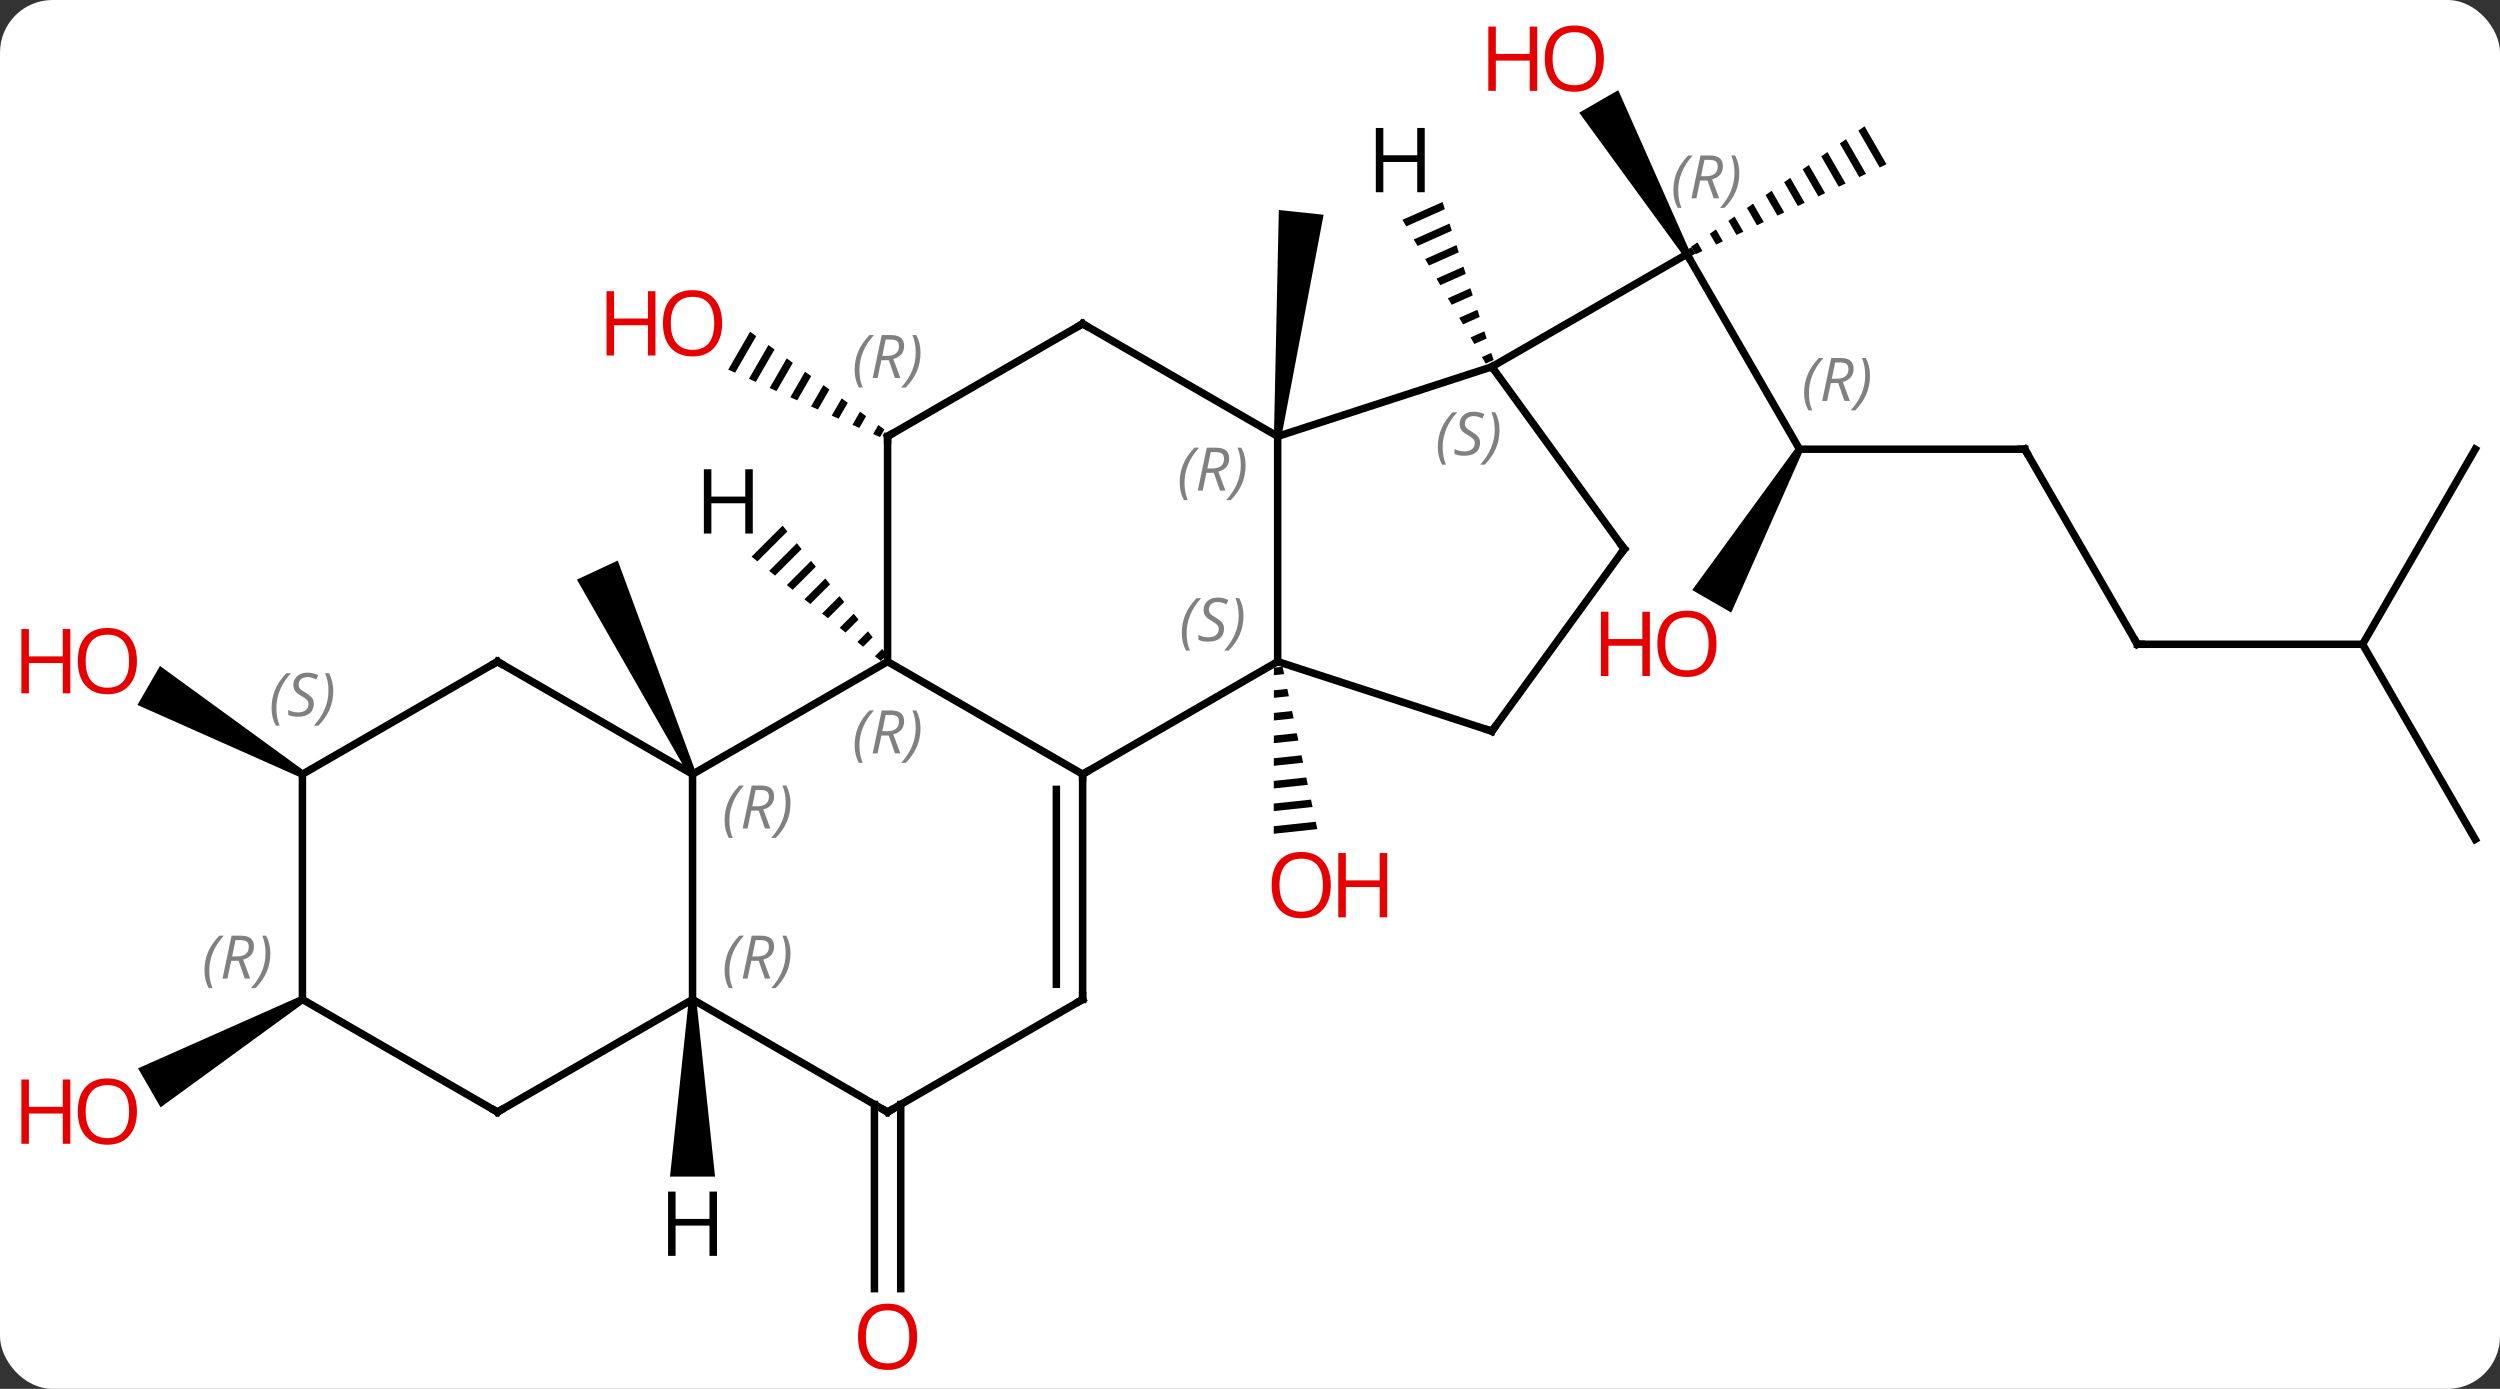 <svg width="333" viewBox="0 0 333 185" style="fill-opacity:1; color-rendering:auto; color-interpolation:auto; text-rendering:auto; stroke:black; stroke-linecap:square; stroke-miterlimit:10; shape-rendering:auto; stroke-opacity:1; fill:black; stroke-dasharray:none; font-weight:normal; stroke-width:1; font-family:'Open Sans'; font-style:normal; stroke-linejoin:miter; font-size:12; stroke-dashoffset:0; image-rendering:auto;" height="185" class="cas-substance-image" xmlns:xlink="http://www.w3.org/1999/xlink" xmlns="http://www.w3.org/2000/svg"><rect x="0" y="0" width="333" height="185" fill="#333333" stroke="none"/><svg class="cas-substance-single-component"><rect y="0" x="0" width="333" stroke="none" ry="7" rx="7" height="185" fill="white" class="cas-substance-group"/><svg y="0" x="0" width="333" viewBox="0 0 333 185" style="fill:black;" height="185" class="cas-substance-single-component-image"><svg><g><g transform="translate(172,93)" style="text-rendering:geometricPrecision; color-rendering:optimizeQuality; color-interpolation:linearRGB; stroke-linecap:butt; image-rendering:optimizeQuality;"><path style="stroke:none;" d="M-1.16 -4.191 L-2.313 -4.069 L-2.313 -4.069 L-2.314 -3.063 L-2.314 -3.063 L-0.95 -3.208 L-0.95 -3.208 L-1.16 -4.191 ZM-0.529 -1.242 L-2.317 -1.052 L-2.317 -1.052 L-2.318 -0.046 L-0.319 -0.259 L-0.319 -0.259 L-0.529 -1.242 ZM0.102 1.708 L-2.32 1.965 L-2.32 1.965 L-2.322 2.971 L-2.322 2.971 L0.312 2.691 L0.312 2.691 L0.102 1.708 ZM0.733 4.657 L-2.324 4.982 L-2.324 4.982 L-2.325 5.988 L-2.325 5.988 L0.943 5.64 L0.943 5.64 L0.733 4.657 ZM1.364 7.607 L-2.328 7.999 L-2.328 7.999 L-2.329 9.005 L-2.329 9.005 L1.574 8.59 L1.574 8.59 L1.364 7.607 ZM1.995 10.556 L-2.331 11.016 L-2.331 11.016 L-2.332 12.021 L-2.332 12.021 L2.205 11.539 L2.205 11.539 L1.995 10.556 ZM2.626 13.506 L-2.335 14.033 L-2.335 14.033 L-2.336 15.038 L-2.336 15.038 L2.837 14.489 L2.837 14.489 L2.626 13.506 ZM3.257 16.455 L-2.338 17.05 L-2.338 17.05 L-2.34 18.055 L-2.34 18.055 L3.468 17.438 L3.468 17.438 L3.257 16.455 Z"/><path style="stroke:none;" d="M-1.318 -34.823 L-2.312 -34.927 L-1.661 -65.024 L4.306 -64.396 Z"/><path style="stroke:none;" d="M-79.302 9.914 L-80.208 10.336 L-95.155 -15.796 L-89.717 -18.332 Z"/><path style="stroke:none;" d="M-72.089 -48.814 L-75 -43.765 L-74.081 -43.357 L-74.081 -43.357 L-71.275 -48.222 L-71.275 -48.222 L-72.089 -48.814 ZM-69.648 -47.038 L-72.243 -42.539 L-72.243 -42.539 L-71.324 -42.131 L-68.835 -46.447 L-68.835 -46.447 L-69.648 -47.038 ZM-67.208 -45.263 L-69.485 -41.314 L-69.485 -41.314 L-68.566 -40.905 L-66.395 -44.671 L-66.395 -44.671 L-67.208 -45.263 ZM-64.768 -43.487 L-66.728 -40.088 L-65.809 -39.68 L-63.954 -42.896 L-63.954 -42.896 L-64.768 -43.487 ZM-62.328 -41.712 L-63.971 -38.863 L-63.051 -38.454 L-61.514 -41.12 L-62.328 -41.712 ZM-59.887 -39.937 L-61.213 -37.637 L-60.294 -37.229 L-59.074 -39.345 L-59.074 -39.345 L-59.887 -39.937 ZM-57.447 -38.161 L-58.456 -36.411 L-58.456 -36.411 L-57.537 -36.003 L-57.537 -36.003 L-56.633 -37.569 L-57.447 -38.161 ZM-55.007 -36.386 L-55.699 -35.186 L-55.699 -35.186 L-54.779 -34.777 L-54.779 -34.777 L-54.193 -35.794 L-54.193 -35.794 L-55.007 -36.386 Z"/><line y2="54.115" y1="78.648" x2="-52.025" x1="-52.025" style="fill:none;"/><line y2="54.115" y1="78.648" x2="-55.525" x1="-55.525" style="fill:none;"/><line y2="-33.165" y1="-59.145" x2="67.698" x1="52.698" style="fill:none;"/><path style="stroke:none;" d="M76.362 -76.177 L75.538 -75.605 L75.538 -75.605 L78.369 -70.694 L78.369 -70.694 L79.277 -71.122 L76.362 -76.177 ZM73.888 -74.46 L73.064 -73.887 L75.645 -69.41 L76.553 -69.838 L76.553 -69.838 L73.888 -74.46 ZM71.415 -72.743 L70.59 -72.17 L70.59 -72.17 L72.922 -68.127 L72.922 -68.127 L73.83 -68.555 L73.83 -68.555 L71.415 -72.743 ZM68.941 -71.025 L68.116 -70.453 L68.116 -70.453 L70.198 -66.843 L70.198 -66.843 L71.106 -67.271 L71.106 -67.271 L68.941 -71.025 ZM66.467 -69.308 L65.642 -68.736 L65.642 -68.736 L67.474 -65.559 L67.474 -65.559 L68.382 -65.987 L66.467 -69.308 ZM63.993 -67.591 L63.168 -67.019 L63.168 -67.019 L64.751 -64.275 L65.658 -64.703 L63.993 -67.591 ZM61.519 -65.874 L60.694 -65.302 L60.694 -65.302 L62.027 -62.991 L62.027 -62.991 L62.935 -63.419 L62.935 -63.419 L61.519 -65.874 ZM59.045 -64.157 L58.22 -63.585 L58.22 -63.585 L59.303 -61.707 L59.303 -61.707 L60.211 -62.135 L60.211 -62.135 L59.045 -64.157 ZM56.571 -62.44 L55.746 -61.867 L55.746 -61.867 L56.579 -60.423 L56.579 -60.423 L57.487 -60.852 L56.571 -62.44 ZM54.097 -60.723 L53.273 -60.15 L53.273 -60.15 L53.855 -59.14 L53.855 -59.14 L54.763 -59.568 L54.763 -59.568 L54.097 -60.723 Z"/><path style="stroke:none;" d="M53.131 -59.395 L52.265 -58.895 L38.354 -77.989 L43.55 -80.989 Z"/><line y2="-44.145" y1="-59.145" x2="26.718" x1="52.698" style="fill:none;"/><line y2="-33.165" y1="-33.165" x2="97.698" x1="67.698" style="fill:none;"/><path style="stroke:none;" d="M67.265 -33.415 L68.131 -32.915 L58.599 -11.404 L53.403 -14.404 Z"/><line y2="-7.182" y1="-33.165" x2="112.698" x1="97.698" style="fill:none;"/><line y2="-7.182" y1="-7.182" x2="142.698" x1="112.698" style="fill:none;"/><line y2="18.798" y1="-7.182" x2="157.698" x1="142.698" style="fill:none;"/><line y2="-33.165" y1="-7.182" x2="157.698" x1="142.698" style="fill:none;"/><path style="stroke:none;" d="M-131.468 9.692 L-131.968 10.558 L-153.693 0.902 L-150.693 -4.294 Z"/><path style="stroke:none;" d="M-131.968 39.692 L-131.468 40.558 L-150.611 54.497 L-153.611 49.301 Z"/><line y2="-4.875" y1="10.125" x2="-1.815" x1="-27.795" style="fill:none;"/><line y2="-4.875" y1="10.125" x2="-53.775" x1="-27.795" style="fill:none;"/><line y2="40.125" y1="10.125" x2="-27.795" x1="-27.795" style="fill:none;"/><line y2="38.104" y1="12.146" x2="-31.295" x1="-31.295" style="fill:none;"/><line y2="-34.875" y1="-4.875" x2="-1.815" x1="-1.815" style="fill:none;"/><line y2="4.395" y1="-4.875" x2="26.718" x1="-1.815" style="fill:none;"/><line y2="10.125" y1="-4.875" x2="-79.755" x1="-53.775" style="fill:none;"/><line y2="-34.875" y1="-4.875" x2="-53.775" x1="-53.775" style="fill:none;"/><line y2="55.125" y1="40.125" x2="-53.775" x1="-27.795" style="fill:none;"/><line y2="-44.145" y1="-34.875" x2="26.718" x1="-1.815" style="fill:none;"/><line y2="-49.875" y1="-34.875" x2="-27.795" x1="-1.815" style="fill:none;"/><line y2="-19.875" y1="4.395" x2="44.352" x1="26.718" style="fill:none;"/><line y2="40.125" y1="10.125" x2="-79.755" x1="-79.755" style="fill:none;"/><line y2="-4.875" y1="10.125" x2="-105.738" x1="-79.755" style="fill:none;"/><line y2="-49.875" y1="-34.875" x2="-27.795" x1="-53.775" style="fill:none;"/><line y2="40.125" y1="55.125" x2="-79.755" x1="-53.775" style="fill:none;"/><line y2="-19.875" y1="-44.145" x2="44.352" x1="26.718" style="fill:none;"/><line y2="55.125" y1="40.125" x2="-105.738" x1="-79.755" style="fill:none;"/><line y2="10.125" y1="-4.875" x2="-131.718" x1="-105.738" style="fill:none;"/><line y2="40.125" y1="55.125" x2="-131.718" x1="-105.738" style="fill:none;"/><line y2="40.125" y1="10.125" x2="-131.718" x1="-131.718" style="fill:none;"/><path style="stroke:none;" d="M-67.755 -22.992 L-71.892 -18.855 L-71.11 -18.223 L-67.123 -22.21 L-67.123 -22.21 L-67.755 -22.992 ZM-65.86 -20.644 L-69.544 -16.96 L-68.762 -16.329 L-65.229 -19.862 L-65.229 -19.862 L-65.86 -20.644 ZM-63.966 -18.296 L-67.196 -15.066 L-66.414 -14.434 L-63.334 -17.514 L-63.966 -18.296 ZM-62.071 -15.948 L-64.848 -13.171 L-64.066 -12.54 L-61.44 -15.166 L-62.071 -15.948 ZM-60.176 -13.6 L-62.5 -11.277 L-61.718 -10.645 L-59.545 -12.818 L-60.176 -13.6 ZM-58.282 -11.252 L-60.152 -9.382 L-60.152 -9.382 L-59.37 -8.75 L-57.65 -10.47 L-58.282 -11.252 ZM-56.387 -8.904 L-57.804 -7.487 L-57.022 -6.856 L-55.756 -8.121 L-56.387 -8.904 ZM-54.493 -6.556 L-55.456 -5.593 L-54.673 -4.961 L-53.861 -5.774 L-54.493 -6.556 Z"/><path style="stroke:none;" d="M20.145 -66.094 L14.805 -63.717 L14.805 -63.717 L15.309 -62.847 L15.309 -62.847 L20.455 -65.137 L20.455 -65.137 L20.145 -66.094 ZM21.073 -63.223 L16.317 -61.106 L16.317 -61.106 L16.821 -60.236 L16.821 -60.236 L21.383 -62.267 L21.383 -62.267 L21.073 -63.223 ZM22.001 -60.353 L17.83 -58.496 L18.334 -57.626 L18.334 -57.626 L22.311 -59.396 L22.311 -59.396 L22.001 -60.353 ZM22.929 -57.482 L19.342 -55.885 L19.342 -55.885 L19.846 -55.015 L23.239 -56.525 L23.239 -56.525 L22.929 -57.482 ZM23.857 -54.611 L20.855 -53.274 L20.855 -53.274 L21.359 -52.404 L24.167 -53.654 L24.167 -53.654 L23.857 -54.611 ZM24.785 -51.74 L22.367 -50.664 L22.367 -50.664 L22.871 -49.793 L25.095 -50.783 L25.095 -50.783 L24.785 -51.74 ZM25.713 -48.869 L23.879 -48.053 L23.879 -48.053 L24.384 -47.183 L24.384 -47.183 L26.023 -47.912 L26.023 -47.912 L25.713 -48.869 ZM26.641 -45.998 L25.392 -45.442 L25.392 -45.442 L25.896 -44.572 L25.896 -44.572 L26.951 -45.041 L26.951 -45.041 L26.641 -45.998 Z"/><path style="stroke:none;" d="M-80.255 40.125 L-79.255 40.125 L-76.755 63.719 L-82.755 63.719 Z"/></g><g transform="translate(172,93)" style="fill:rgb(230,0,0); text-rendering:geometricPrecision; color-rendering:optimizeQuality; image-rendering:optimizeQuality; font-family:'Open Sans'; stroke:rgb(230,0,0); color-interpolation:linearRGB;"><path style="stroke:none;" d="M5.261 24.89 Q5.261 26.952 4.221 28.132 Q3.182 29.312 1.339 29.312 Q-0.552 29.312 -1.583 28.148 Q-2.615 26.983 -2.615 24.874 Q-2.615 22.78 -1.583 21.632 Q-0.552 20.483 1.339 20.483 Q3.198 20.483 4.229 21.655 Q5.261 22.827 5.261 24.89 ZM-1.568 24.89 Q-1.568 26.624 -0.825 27.53 Q-0.083 28.437 1.339 28.437 Q2.76 28.437 3.487 27.538 Q4.214 26.64 4.214 24.89 Q4.214 23.155 3.487 22.265 Q2.76 21.374 1.339 21.374 Q-0.083 21.374 -0.825 22.273 Q-1.568 23.171 -1.568 24.89 Z"/><path style="stroke:none;" d="M12.776 29.187 L11.776 29.187 L11.776 25.155 L7.261 25.155 L7.261 29.187 L6.261 29.187 L6.261 20.624 L7.261 20.624 L7.261 24.265 L11.776 24.265 L11.776 20.624 L12.776 20.624 L12.776 29.187 Z"/><path style="stroke:none;" d="M-75.817 -49.945 Q-75.817 -47.883 -76.857 -46.703 Q-77.896 -45.523 -79.739 -45.523 Q-81.63 -45.523 -82.661 -46.688 Q-83.692 -47.852 -83.692 -49.961 Q-83.692 -52.055 -82.661 -53.203 Q-81.63 -54.352 -79.739 -54.352 Q-77.88 -54.352 -76.849 -53.18 Q-75.817 -52.008 -75.817 -49.945 ZM-82.646 -49.945 Q-82.646 -48.211 -81.903 -47.305 Q-81.161 -46.398 -79.739 -46.398 Q-78.317 -46.398 -77.591 -47.297 Q-76.864 -48.195 -76.864 -49.945 Q-76.864 -51.68 -77.591 -52.57 Q-78.317 -53.461 -79.739 -53.461 Q-81.161 -53.461 -81.903 -52.562 Q-82.646 -51.664 -82.646 -49.945 Z"/><path style="stroke:none;" d="M-84.692 -45.648 L-85.692 -45.648 L-85.692 -49.68 L-90.208 -49.68 L-90.208 -45.648 L-91.208 -45.648 L-91.208 -54.211 L-90.208 -54.211 L-90.208 -50.57 L-85.692 -50.57 L-85.692 -54.211 L-84.692 -54.211 L-84.692 -45.648 Z"/><path style="stroke:none;" d="M-49.837 85.055 Q-49.837 87.117 -50.877 88.297 Q-51.916 89.477 -53.759 89.477 Q-55.65 89.477 -56.681 88.312 Q-57.712 87.148 -57.712 85.039 Q-57.712 82.945 -56.681 81.797 Q-55.65 80.648 -53.759 80.648 Q-51.9 80.648 -50.869 81.82 Q-49.837 82.992 -49.837 85.055 ZM-56.666 85.055 Q-56.666 86.789 -55.923 87.695 Q-55.181 88.602 -53.759 88.602 Q-52.337 88.602 -51.611 87.703 Q-50.884 86.805 -50.884 85.055 Q-50.884 83.32 -51.611 82.43 Q-52.337 81.539 -53.759 81.539 Q-55.181 81.539 -55.923 82.438 Q-56.666 83.336 -56.666 85.055 Z"/></g><g transform="translate(172,93)" style="stroke-linecap:butt; text-rendering:geometricPrecision; color-rendering:optimizeQuality; image-rendering:optimizeQuality; font-family:'Open Sans'; color-interpolation:linearRGB; stroke-miterlimit:5;"><path style="fill:none;" d="M53.131 -59.395 L52.698 -59.145 L52.948 -58.712"/></g><g transform="translate(172,93)" style="stroke-linecap:butt; font-size:8.4px; fill:gray; text-rendering:geometricPrecision; image-rendering:optimizeQuality; color-rendering:optimizeQuality; font-family:'Open Sans'; font-style:italic; stroke:gray; color-interpolation:linearRGB; stroke-miterlimit:5;"><path style="stroke:none;" d="M50.897 -67.64 Q50.897 -68.968 51.366 -70.093 Q51.835 -71.218 52.866 -72.296 L53.476 -72.296 Q52.507 -71.234 52.022 -70.062 Q51.538 -68.89 51.538 -67.656 Q51.538 -66.328 51.976 -65.312 L51.46 -65.312 Q50.897 -66.343 50.897 -67.64 ZM54.458 -68.953 L53.958 -66.578 L53.301 -66.578 L54.504 -72.296 L55.754 -72.296 Q57.489 -72.296 57.489 -70.859 Q57.489 -69.5 56.051 -69.109 L56.989 -66.578 L56.27 -66.578 L55.442 -68.953 L54.458 -68.953 ZM55.036 -71.703 Q54.645 -69.781 54.583 -69.531 L55.239 -69.531 Q55.989 -69.531 56.395 -69.859 Q56.801 -70.187 56.801 -70.812 Q56.801 -71.281 56.543 -71.492 Q56.286 -71.703 55.692 -71.703 L55.036 -71.703 ZM59.675 -69.953 Q59.675 -68.625 59.198 -67.492 Q58.722 -66.359 57.706 -65.312 L57.097 -65.312 Q59.034 -67.468 59.034 -69.953 Q59.034 -71.281 58.597 -72.296 L59.112 -72.296 Q59.675 -71.234 59.675 -69.953 Z"/><path style="stroke:none;" d="M68.309 -40.661 Q68.309 -41.989 68.778 -43.114 Q69.247 -44.239 70.278 -45.318 L70.887 -45.318 Q69.919 -44.255 69.434 -43.083 Q68.95 -41.911 68.95 -40.677 Q68.95 -39.349 69.387 -38.333 L68.872 -38.333 Q68.309 -39.364 68.309 -40.661 ZM71.869 -41.974 L71.369 -39.599 L70.713 -39.599 L71.916 -45.318 L73.166 -45.318 Q74.901 -45.318 74.901 -43.88 Q74.901 -42.521 73.463 -42.13 L74.401 -39.599 L73.682 -39.599 L72.854 -41.974 L71.869 -41.974 ZM72.447 -44.724 Q72.057 -42.802 71.994 -42.552 L72.651 -42.552 Q73.401 -42.552 73.807 -42.88 Q74.213 -43.208 74.213 -43.833 Q74.213 -44.302 73.955 -44.513 Q73.697 -44.724 73.104 -44.724 L72.447 -44.724 ZM77.087 -42.974 Q77.087 -41.646 76.61 -40.513 Q76.133 -39.38 75.118 -38.333 L74.508 -38.333 Q76.446 -40.489 76.446 -42.974 Q76.446 -44.302 76.008 -45.318 L76.524 -45.318 Q77.087 -44.255 77.087 -42.974 Z"/></g><g transform="translate(172,93)" style="stroke-linecap:butt; fill:rgb(230,0,0); text-rendering:geometricPrecision; color-rendering:optimizeQuality; image-rendering:optimizeQuality; font-family:'Open Sans'; stroke:rgb(230,0,0); color-interpolation:linearRGB; stroke-miterlimit:5;"><path style="stroke:none;" d="M41.636 -85.195 Q41.636 -83.133 40.596 -81.953 Q39.557 -80.773 37.714 -80.773 Q35.823 -80.773 34.792 -81.938 Q33.761 -83.102 33.761 -85.211 Q33.761 -87.305 34.792 -88.453 Q35.823 -89.602 37.714 -89.602 Q39.573 -89.602 40.604 -88.43 Q41.636 -87.258 41.636 -85.195 ZM34.807 -85.195 Q34.807 -83.461 35.55 -82.555 Q36.292 -81.648 37.714 -81.648 Q39.136 -81.648 39.862 -82.547 Q40.589 -83.445 40.589 -85.195 Q40.589 -86.93 39.862 -87.82 Q39.136 -88.711 37.714 -88.711 Q36.292 -88.711 35.55 -87.812 Q34.807 -86.914 34.807 -85.195 Z"/><path style="stroke:none;" d="M32.761 -80.898 L31.761 -80.898 L31.761 -84.93 L27.245 -84.93 L27.245 -80.898 L26.245 -80.898 L26.245 -89.461 L27.245 -89.461 L27.245 -85.82 L31.761 -85.82 L31.761 -89.461 L32.761 -89.461 L32.761 -80.898 Z"/><path style="fill:none; stroke:black;" d="M97.198 -33.165 L97.698 -33.165 L97.948 -32.732"/><path style="stroke:none;" d="M56.636 -7.252 Q56.636 -5.19 55.596 -4.01 Q54.557 -2.83 52.714 -2.83 Q50.823 -2.83 49.792 -3.994 Q48.761 -5.159 48.761 -7.268 Q48.761 -9.362 49.792 -10.51 Q50.823 -11.659 52.714 -11.659 Q54.573 -11.659 55.604 -10.487 Q56.636 -9.315 56.636 -7.252 ZM49.807 -7.252 Q49.807 -5.518 50.55 -4.612 Q51.292 -3.705 52.714 -3.705 Q54.136 -3.705 54.862 -4.604 Q55.589 -5.502 55.589 -7.252 Q55.589 -8.987 54.862 -9.877 Q54.136 -10.768 52.714 -10.768 Q51.292 -10.768 50.55 -9.87 Q49.807 -8.971 49.807 -7.252 Z"/><path style="stroke:none;" d="M47.761 -2.955 L46.761 -2.955 L46.761 -6.987 L42.245 -6.987 L42.245 -2.955 L41.245 -2.955 L41.245 -11.518 L42.245 -11.518 L42.245 -7.877 L46.761 -7.877 L46.761 -11.518 L47.761 -11.518 L47.761 -2.955 Z"/><path style="fill:none; stroke:black;" d="M112.448 -7.615 L112.698 -7.182 L113.198 -7.182"/><path style="stroke:none;" d="M-153.761 -4.945 Q-153.761 -2.883 -154.8 -1.703 Q-155.839 -0.523 -157.682 -0.523 Q-159.573 -0.523 -160.604 -1.688 Q-161.636 -2.852 -161.636 -4.961 Q-161.636 -7.055 -160.604 -8.203 Q-159.573 -9.352 -157.682 -9.352 Q-155.823 -9.352 -154.792 -8.18 Q-153.761 -7.008 -153.761 -4.945 ZM-160.589 -4.945 Q-160.589 -3.211 -159.846 -2.305 Q-159.104 -1.398 -157.682 -1.398 Q-156.261 -1.398 -155.534 -2.297 Q-154.807 -3.195 -154.807 -4.945 Q-154.807 -6.68 -155.534 -7.57 Q-156.261 -8.461 -157.682 -8.461 Q-159.104 -8.461 -159.846 -7.562 Q-160.589 -6.664 -160.589 -4.945 Z"/><path style="stroke:none;" d="M-162.636 -0.648 L-163.636 -0.648 L-163.636 -4.68 L-168.151 -4.68 L-168.151 -0.648 L-169.151 -0.648 L-169.151 -9.211 L-168.151 -9.211 L-168.151 -5.57 L-163.636 -5.57 L-163.636 -9.211 L-162.636 -9.211 L-162.636 -0.648 Z"/><path style="stroke:none;" d="M-153.761 55.055 Q-153.761 57.117 -154.8 58.297 Q-155.839 59.477 -157.682 59.477 Q-159.573 59.477 -160.604 58.312 Q-161.636 57.148 -161.636 55.039 Q-161.636 52.945 -160.604 51.797 Q-159.573 50.648 -157.682 50.648 Q-155.823 50.648 -154.792 51.82 Q-153.761 52.992 -153.761 55.055 ZM-160.589 55.055 Q-160.589 56.789 -159.846 57.695 Q-159.104 58.602 -157.682 58.602 Q-156.261 58.602 -155.534 57.703 Q-154.807 56.805 -154.807 55.055 Q-154.807 53.32 -155.534 52.43 Q-156.261 51.539 -157.682 51.539 Q-159.104 51.539 -159.846 52.438 Q-160.589 53.336 -160.589 55.055 Z"/><path style="stroke:none;" d="M-162.636 59.352 L-163.636 59.352 L-163.636 55.32 L-168.151 55.32 L-168.151 59.352 L-169.151 59.352 L-169.151 50.789 L-168.151 50.789 L-168.151 54.43 L-163.636 54.43 L-163.636 50.789 L-162.636 50.789 L-162.636 59.352 Z"/><path style="fill:none; stroke:black;" d="M-27.795 10.625 L-27.795 10.125 L-27.362 9.875"/></g><g transform="translate(172,93)" style="stroke-linecap:butt; font-size:8.4px; fill:gray; text-rendering:geometricPrecision; image-rendering:optimizeQuality; color-rendering:optimizeQuality; font-family:'Open Sans'; font-style:italic; stroke:gray; color-interpolation:linearRGB; stroke-miterlimit:5;"><path style="stroke:none;" d="M-14.584 -8.672 Q-14.584 -10 -14.115 -11.125 Q-13.646 -12.25 -12.615 -13.328 L-12.006 -13.328 Q-12.974 -12.266 -13.459 -11.094 Q-13.943 -9.922 -13.943 -8.687 Q-13.943 -7.359 -13.506 -6.344 L-14.021 -6.344 Q-14.584 -7.375 -14.584 -8.672 ZM-8.961 -9.266 Q-8.961 -8.437 -9.508 -7.984 Q-10.055 -7.531 -11.055 -7.531 Q-11.461 -7.531 -11.774 -7.586 Q-12.086 -7.641 -12.367 -7.781 L-12.367 -8.437 Q-11.742 -8.109 -11.039 -8.109 Q-10.414 -8.109 -10.039 -8.406 Q-9.664 -8.703 -9.664 -9.219 Q-9.664 -9.531 -9.867 -9.758 Q-10.071 -9.984 -10.633 -10.312 Q-11.227 -10.641 -11.453 -10.969 Q-11.68 -11.297 -11.68 -11.75 Q-11.68 -12.484 -11.164 -12.945 Q-10.649 -13.406 -9.805 -13.406 Q-9.43 -13.406 -9.094 -13.328 Q-8.758 -13.25 -8.383 -13.078 L-8.649 -12.484 Q-8.899 -12.641 -9.219 -12.726 Q-9.539 -12.812 -9.805 -12.812 Q-10.336 -12.812 -10.657 -12.539 Q-10.977 -12.266 -10.977 -11.797 Q-10.977 -11.594 -10.907 -11.445 Q-10.836 -11.297 -10.696 -11.164 Q-10.555 -11.031 -10.133 -10.781 Q-9.571 -10.437 -9.367 -10.242 Q-9.164 -10.047 -9.063 -9.812 Q-8.961 -9.578 -8.961 -9.266 ZM-6.367 -10.984 Q-6.367 -9.656 -6.843 -8.523 Q-7.32 -7.391 -8.335 -6.344 L-8.945 -6.344 Q-7.007 -8.5 -7.007 -10.984 Q-7.007 -12.312 -7.445 -13.328 L-6.929 -13.328 Q-6.367 -12.266 -6.367 -10.984 Z"/><path style="stroke:none;" d="M-58.164 6.289 Q-58.164 4.961 -57.695 3.836 Q-57.226 2.711 -56.195 1.633 L-55.586 1.633 Q-56.554 2.695 -57.039 3.867 Q-57.523 5.039 -57.523 6.273 Q-57.523 7.602 -57.086 8.617 L-57.601 8.617 Q-58.164 7.586 -58.164 6.289 ZM-54.604 4.977 L-55.104 7.352 L-55.76 7.352 L-54.557 1.633 L-53.307 1.633 Q-51.572 1.633 -51.572 3.07 Q-51.572 4.43 -53.01 4.82 L-52.072 7.352 L-52.791 7.352 L-53.619 4.977 L-54.604 4.977 ZM-54.026 2.227 Q-54.416 4.148 -54.479 4.398 L-53.822 4.398 Q-53.072 4.398 -52.666 4.07 Q-52.26 3.742 -52.26 3.117 Q-52.26 2.648 -52.518 2.438 Q-52.776 2.227 -53.369 2.227 L-54.026 2.227 ZM-49.386 3.977 Q-49.386 5.305 -49.863 6.438 Q-50.34 7.57 -51.355 8.617 L-51.965 8.617 Q-50.027 6.461 -50.027 3.977 Q-50.027 2.648 -50.465 1.633 L-49.949 1.633 Q-49.386 2.695 -49.386 3.977 Z"/><path style="fill:none; stroke:black;" d="M-27.795 39.625 L-27.795 40.125 L-28.228 40.375"/><path style="stroke:none;" d="M-14.864 -28.711 Q-14.864 -30.039 -14.395 -31.164 Q-13.926 -32.289 -12.895 -33.367 L-12.286 -33.367 Q-13.255 -32.305 -13.739 -31.133 Q-14.223 -29.961 -14.223 -28.727 Q-14.223 -27.398 -13.786 -26.383 L-14.301 -26.383 Q-14.864 -27.414 -14.864 -28.711 ZM-11.304 -30.023 L-11.804 -27.648 L-12.46 -27.648 L-11.257 -33.367 L-10.007 -33.367 Q-8.273 -33.367 -8.273 -31.93 Q-8.273 -30.57 -9.71 -30.18 L-8.773 -27.648 L-9.491 -27.648 L-10.319 -30.023 L-11.304 -30.023 ZM-10.726 -32.773 Q-11.116 -30.852 -11.179 -30.602 L-10.523 -30.602 Q-9.773 -30.602 -9.366 -30.93 Q-8.96 -31.258 -8.96 -31.883 Q-8.96 -32.352 -9.218 -32.563 Q-9.476 -32.773 -10.069 -32.773 L-10.726 -32.773 ZM-6.087 -31.023 Q-6.087 -29.695 -6.563 -28.563 Q-7.04 -27.43 -8.055 -26.383 L-8.665 -26.383 Q-6.727 -28.539 -6.727 -31.023 Q-6.727 -32.352 -7.165 -33.367 L-6.649 -33.367 Q-6.087 -32.305 -6.087 -31.023 Z"/><path style="fill:none; stroke:black;" d="M26.242 4.24 L26.718 4.395 L27.012 3.99"/><path style="stroke:none;" d="M-75.483 16.289 Q-75.483 14.961 -75.015 13.836 Q-74.546 12.711 -73.515 11.633 L-72.905 11.633 Q-73.874 12.695 -74.358 13.867 Q-74.843 15.039 -74.843 16.273 Q-74.843 17.602 -74.405 18.617 L-74.921 18.617 Q-75.483 17.586 -75.483 16.289 ZM-71.923 14.976 L-72.423 17.352 L-73.079 17.352 L-71.876 11.633 L-70.626 11.633 Q-68.892 11.633 -68.892 13.07 Q-68.892 14.43 -70.329 14.82 L-69.392 17.352 L-70.111 17.352 L-70.939 14.976 L-71.923 14.976 ZM-71.345 12.226 Q-71.736 14.148 -71.798 14.398 L-71.142 14.398 Q-70.392 14.398 -69.986 14.07 Q-69.579 13.742 -69.579 13.117 Q-69.579 12.648 -69.837 12.437 Q-70.095 12.226 -70.689 12.226 L-71.345 12.226 ZM-66.706 13.976 Q-66.706 15.305 -67.183 16.437 Q-67.659 17.57 -68.675 18.617 L-69.284 18.617 Q-67.347 16.461 -67.347 13.976 Q-67.347 12.648 -67.784 11.633 L-67.269 11.633 Q-66.706 12.695 -66.706 13.976 Z"/><path style="fill:none; stroke:black;" d="M-53.775 -34.375 L-53.775 -34.875 L-53.342 -35.125"/><path style="stroke:none;" d="M-58.164 -43.711 Q-58.164 -45.039 -57.695 -46.164 Q-57.226 -47.289 -56.195 -48.367 L-55.586 -48.367 Q-56.554 -47.305 -57.039 -46.133 Q-57.523 -44.961 -57.523 -43.727 Q-57.523 -42.398 -57.086 -41.383 L-57.601 -41.383 Q-58.164 -42.414 -58.164 -43.711 ZM-54.604 -45.023 L-55.104 -42.648 L-55.76 -42.648 L-54.557 -48.367 L-53.307 -48.367 Q-51.572 -48.367 -51.572 -46.93 Q-51.572 -45.57 -53.01 -45.18 L-52.072 -42.648 L-52.791 -42.648 L-53.619 -45.023 L-54.604 -45.023 ZM-54.026 -47.773 Q-54.416 -45.852 -54.479 -45.602 L-53.822 -45.602 Q-53.072 -45.602 -52.666 -45.93 Q-52.26 -46.258 -52.26 -46.883 Q-52.26 -47.352 -52.518 -47.562 Q-52.776 -47.773 -53.369 -47.773 L-54.026 -47.773 ZM-49.386 -46.023 Q-49.386 -44.695 -49.863 -43.562 Q-50.34 -42.43 -51.355 -41.383 L-51.965 -41.383 Q-50.027 -43.539 -50.027 -46.023 Q-50.027 -47.352 -50.465 -48.367 L-49.949 -48.367 Q-49.386 -47.305 -49.386 -46.023 Z"/><path style="fill:none; stroke:black;" d="M-53.342 54.875 L-53.775 55.125 L-54.208 54.875"/><path style="stroke:none;" d="M19.519 -33.431 Q19.519 -34.759 19.988 -35.884 Q20.457 -37.009 21.488 -38.088 L22.097 -38.088 Q21.129 -37.025 20.644 -35.853 Q20.16 -34.681 20.16 -33.447 Q20.16 -32.119 20.597 -31.103 L20.082 -31.103 Q19.519 -32.134 19.519 -33.431 ZM25.142 -34.025 Q25.142 -33.197 24.595 -32.744 Q24.048 -32.291 23.048 -32.291 Q22.642 -32.291 22.329 -32.345 Q22.017 -32.4 21.736 -32.541 L21.736 -33.197 Q22.361 -32.869 23.064 -32.869 Q23.689 -32.869 24.064 -33.166 Q24.439 -33.463 24.439 -33.978 Q24.439 -34.291 24.236 -34.517 Q24.032 -34.744 23.47 -35.072 Q22.876 -35.4 22.65 -35.728 Q22.423 -36.056 22.423 -36.509 Q22.423 -37.244 22.939 -37.705 Q23.454 -38.166 24.298 -38.166 Q24.673 -38.166 25.009 -38.088 Q25.345 -38.009 25.72 -37.838 L25.454 -37.244 Q25.204 -37.4 24.884 -37.486 Q24.564 -37.572 24.298 -37.572 Q23.767 -37.572 23.447 -37.298 Q23.126 -37.025 23.126 -36.556 Q23.126 -36.353 23.197 -36.205 Q23.267 -36.056 23.407 -35.923 Q23.548 -35.791 23.97 -35.541 Q24.532 -35.197 24.736 -35.002 Q24.939 -34.806 25.04 -34.572 Q25.142 -34.338 25.142 -34.025 ZM27.736 -35.744 Q27.736 -34.416 27.26 -33.283 Q26.783 -32.15 25.768 -31.103 L25.158 -31.103 Q27.096 -33.259 27.096 -35.744 Q27.096 -37.072 26.658 -38.088 L27.174 -38.088 Q27.736 -37.025 27.736 -35.744 Z"/><path style="fill:none; stroke:black;" d="M-27.362 -49.625 L-27.795 -49.875 L-28.228 -49.625"/><path style="fill:none; stroke:black;" d="M44.058 -19.471 L44.352 -19.875 L44.058 -20.279"/><path style="stroke:none;" d="M-75.483 36.289 Q-75.483 34.961 -75.015 33.836 Q-74.546 32.711 -73.515 31.633 L-72.905 31.633 Q-73.874 32.695 -74.358 33.867 Q-74.843 35.039 -74.843 36.273 Q-74.843 37.602 -74.405 38.617 L-74.921 38.617 Q-75.483 37.586 -75.483 36.289 ZM-71.923 34.977 L-72.423 37.352 L-73.079 37.352 L-71.876 31.633 L-70.626 31.633 Q-68.892 31.633 -68.892 33.07 Q-68.892 34.43 -70.329 34.82 L-69.392 37.352 L-70.111 37.352 L-70.939 34.977 L-71.923 34.977 ZM-71.345 32.227 Q-71.736 34.148 -71.798 34.398 L-71.142 34.398 Q-70.392 34.398 -69.986 34.07 Q-69.579 33.742 -69.579 33.117 Q-69.579 32.648 -69.837 32.438 Q-70.095 32.227 -70.689 32.227 L-71.345 32.227 ZM-66.706 33.977 Q-66.706 35.305 -67.183 36.438 Q-67.659 37.57 -68.675 38.617 L-69.284 38.617 Q-67.347 36.461 -67.347 33.977 Q-67.347 32.648 -67.784 31.633 L-67.269 31.633 Q-66.706 32.695 -66.706 33.977 Z"/><path style="fill:none; stroke:black;" d="M-105.305 -4.625 L-105.738 -4.875 L-106.171 -4.625"/><path style="fill:none; stroke:black;" d="M-105.305 54.875 L-105.738 55.125 L-106.171 54.875"/><path style="stroke:none;" d="M-135.827 1.328 Q-135.827 0 -135.358 -1.125 Q-134.889 -2.25 -133.858 -3.328 L-133.248 -3.328 Q-134.217 -2.266 -134.702 -1.094 Q-135.186 0.078 -135.186 1.312 Q-135.186 2.641 -134.748 3.656 L-135.264 3.656 Q-135.827 2.625 -135.827 1.328 ZM-130.204 0.734 Q-130.204 1.562 -130.751 2.016 Q-131.298 2.469 -132.298 2.469 Q-132.704 2.469 -133.017 2.414 Q-133.329 2.359 -133.61 2.219 L-133.61 1.562 Q-132.985 1.891 -132.282 1.891 Q-131.657 1.891 -131.282 1.594 Q-130.907 1.297 -130.907 0.781 Q-130.907 0.469 -131.11 0.242 Q-131.313 0.016 -131.876 -0.312 Q-132.47 -0.641 -132.696 -0.969 Q-132.923 -1.297 -132.923 -1.75 Q-132.923 -2.484 -132.407 -2.945 Q-131.892 -3.406 -131.048 -3.406 Q-130.673 -3.406 -130.337 -3.328 Q-130.001 -3.25 -129.626 -3.078 L-129.892 -2.484 Q-130.142 -2.641 -130.462 -2.727 Q-130.782 -2.812 -131.048 -2.812 Q-131.579 -2.812 -131.899 -2.539 Q-132.22 -2.266 -132.22 -1.797 Q-132.22 -1.594 -132.149 -1.445 Q-132.079 -1.297 -131.938 -1.164 Q-131.798 -1.031 -131.376 -0.781 Q-130.813 -0.438 -130.61 -0.242 Q-130.407 -0.047 -130.305 0.188 Q-130.204 0.422 -130.204 0.734 ZM-127.609 -0.984 Q-127.609 0.344 -128.086 1.477 Q-128.563 2.609 -129.578 3.656 L-130.188 3.656 Q-128.25 1.5 -128.25 -0.984 Q-128.25 -2.312 -128.688 -3.328 L-128.172 -3.328 Q-127.609 -2.266 -127.609 -0.984 Z"/><path style="stroke:none;" d="M-144.767 36.289 Q-144.767 34.961 -144.298 33.836 Q-143.829 32.711 -142.798 31.633 L-142.189 31.633 Q-143.157 32.695 -143.642 33.867 Q-144.126 35.039 -144.126 36.273 Q-144.126 37.602 -143.689 38.617 L-144.204 38.617 Q-144.767 37.586 -144.767 36.289 ZM-141.207 34.977 L-141.707 37.352 L-142.363 37.352 L-141.16 31.633 L-139.91 31.633 Q-138.175 31.633 -138.175 33.07 Q-138.175 34.43 -139.613 34.82 L-138.675 37.352 L-139.394 37.352 L-140.222 34.977 L-141.207 34.977 ZM-140.629 32.227 Q-141.019 34.148 -141.082 34.398 L-140.425 34.398 Q-139.675 34.398 -139.269 34.07 Q-138.863 33.742 -138.863 33.117 Q-138.863 32.648 -139.121 32.437 Q-139.379 32.227 -139.972 32.227 L-140.629 32.227 ZM-135.989 33.977 Q-135.989 35.305 -136.466 36.437 Q-136.943 37.57 -137.958 38.617 L-138.568 38.617 Q-136.63 36.461 -136.63 33.977 Q-136.63 32.648 -137.068 31.633 L-136.552 31.633 Q-135.989 32.695 -135.989 33.977 Z"/></g><g transform="translate(172,93)" style="stroke-linecap:butt; text-rendering:geometricPrecision; color-rendering:optimizeQuality; image-rendering:optimizeQuality; font-family:'Open Sans'; color-interpolation:linearRGB; stroke-miterlimit:5;"><path style="stroke:none;" d="M-71.73 -21.932 L-72.73 -21.932 L-72.73 -25.963 L-77.246 -25.963 L-77.246 -21.932 L-78.246 -21.932 L-78.246 -30.494 L-77.246 -30.494 L-77.246 -26.854 L-72.73 -26.854 L-72.73 -30.494 L-71.73 -30.494 L-71.73 -21.932 Z"/><path style="stroke:none;" d="M17.775 -67.394 L16.775 -67.394 L16.775 -71.425 L12.259 -71.425 L12.259 -67.394 L11.259 -67.394 L11.259 -75.956 L12.259 -75.956 L12.259 -72.316 L16.775 -72.316 L16.775 -75.956 L17.775 -75.956 L17.775 -67.394 Z"/><path style="stroke:none;" d="M-76.497 74.281 L-77.497 74.281 L-77.497 70.25 L-82.013 70.25 L-82.013 74.281 L-83.013 74.281 L-83.013 65.719 L-82.013 65.719 L-82.013 69.359 L-77.497 69.359 L-77.497 65.719 L-76.497 65.719 L-76.497 74.281 Z"/></g></g></svg></svg></svg></svg>
